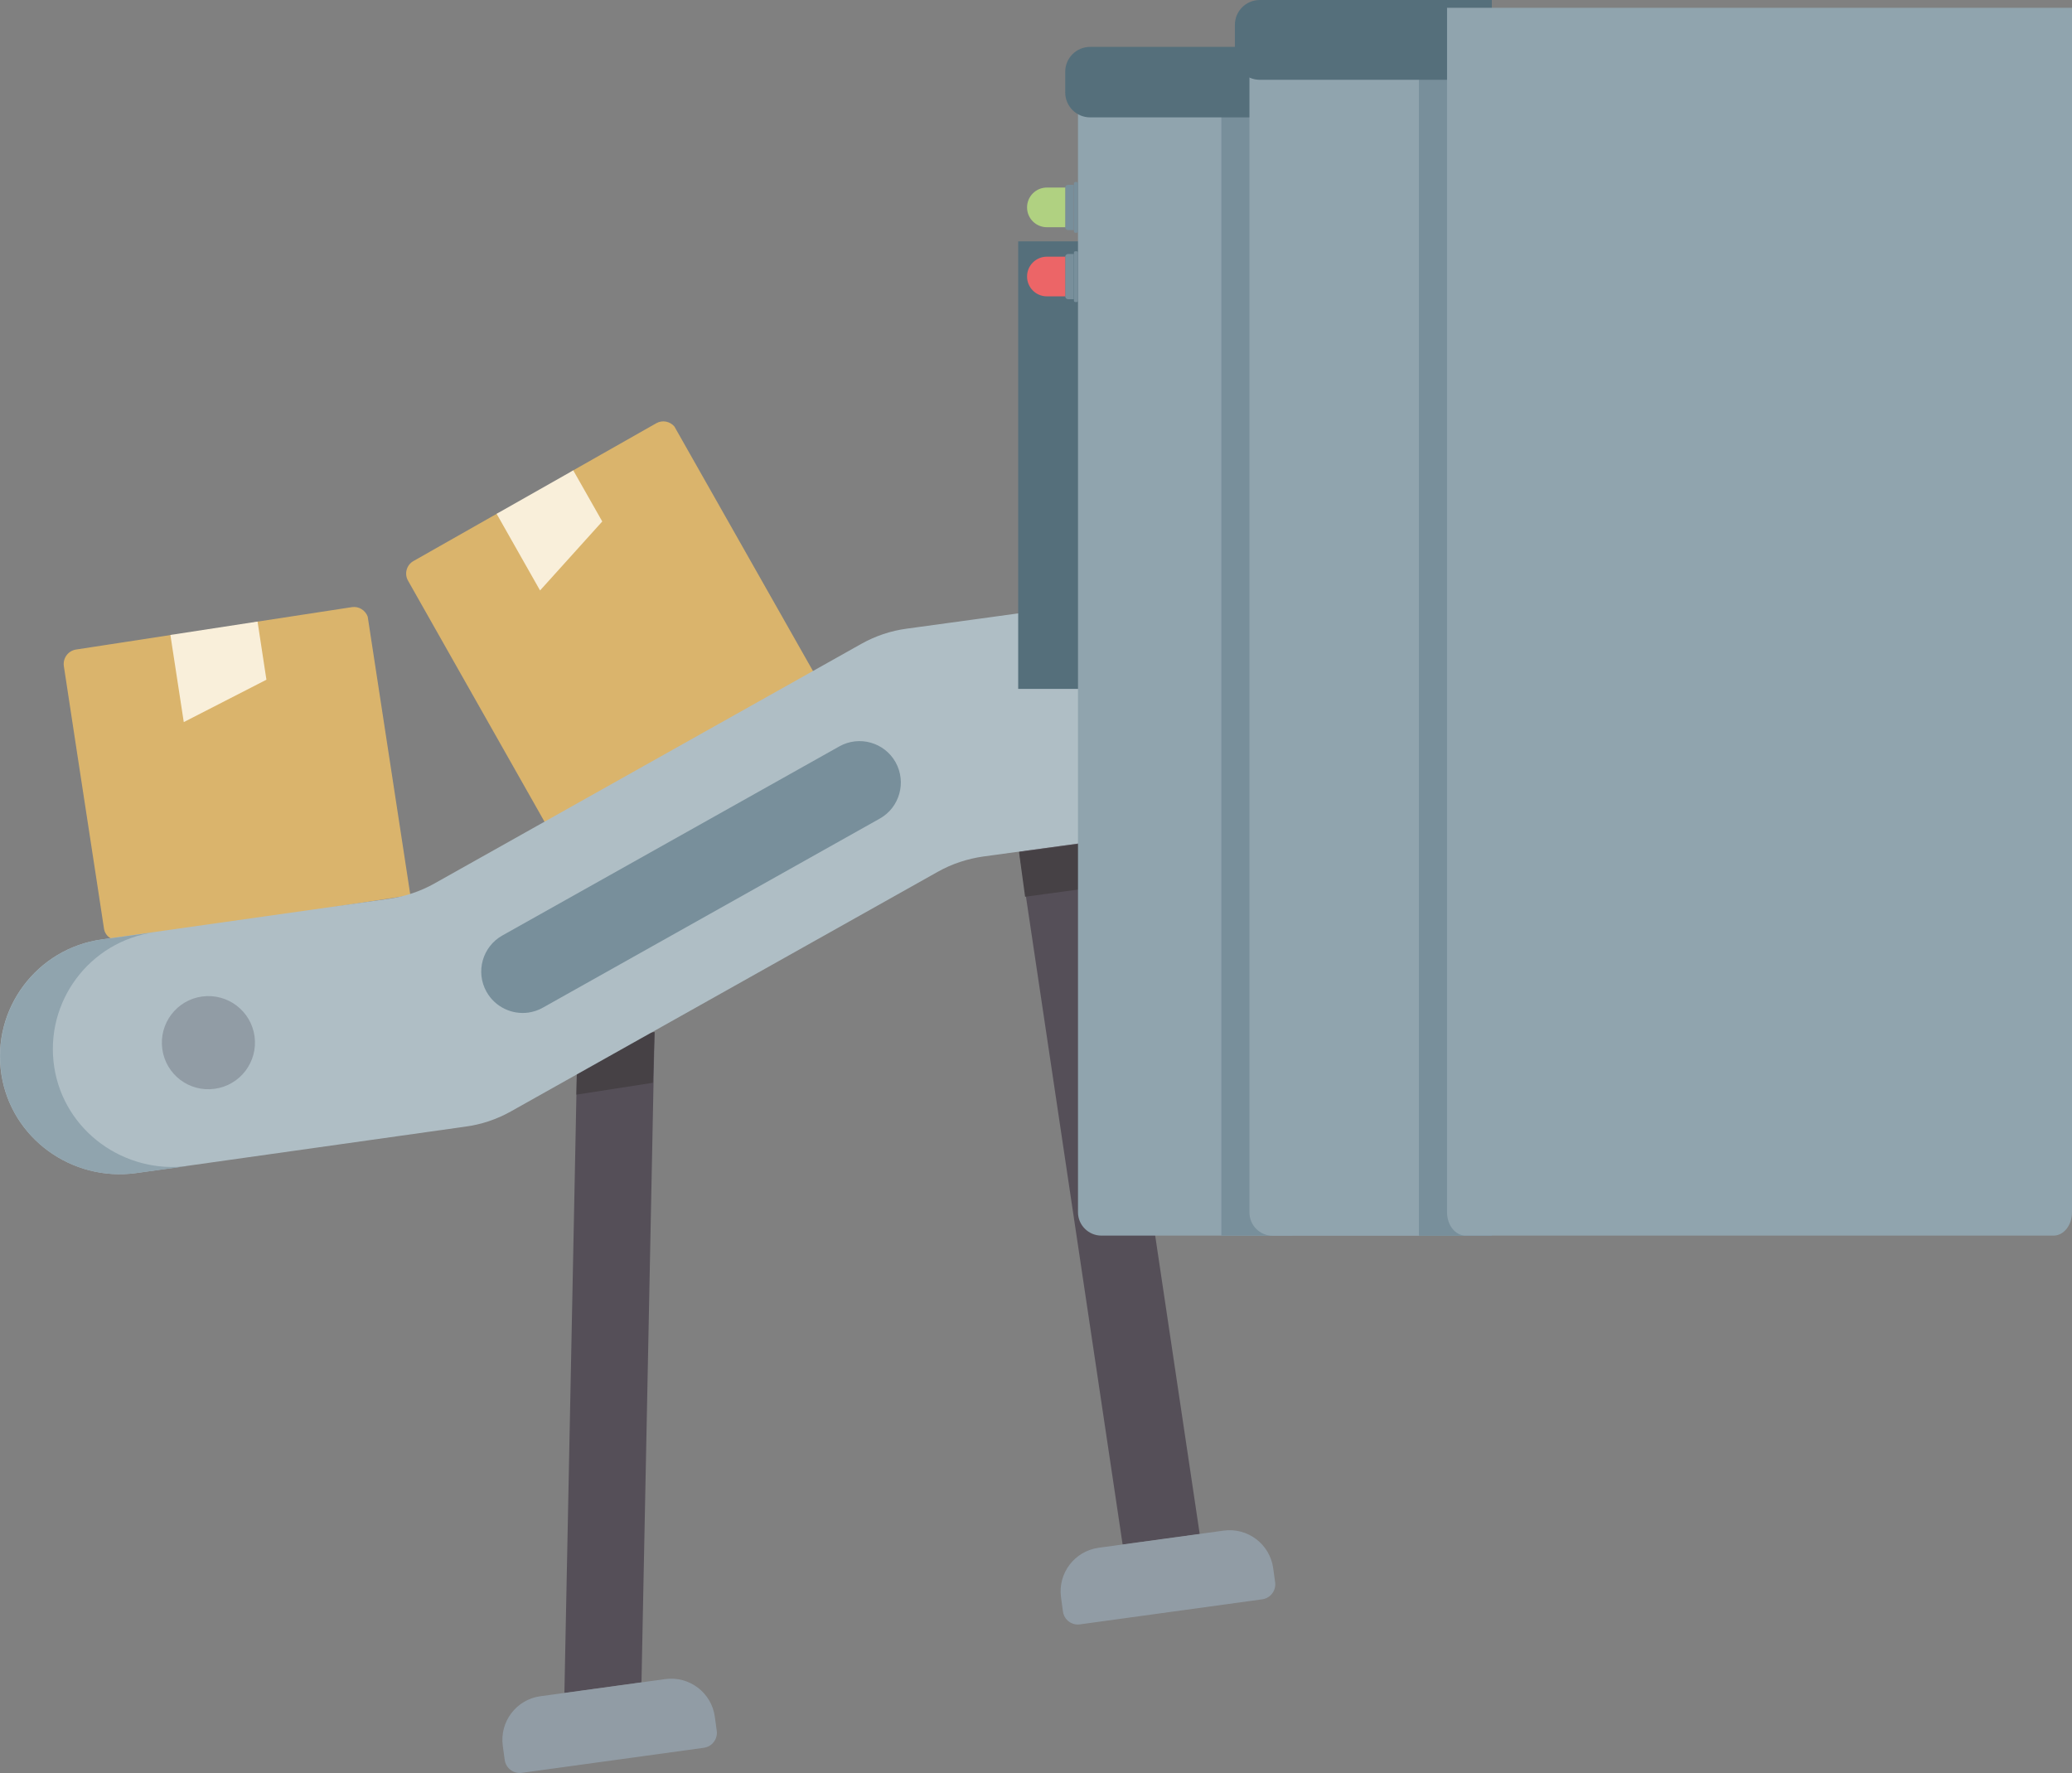 <?xml version="1.0" encoding="UTF-8"?> <!-- Generator: Adobe Illustrator 24.1.0, SVG Export Plug-In . SVG Version: 6.00 Build 0) --> <svg xmlns="http://www.w3.org/2000/svg" xmlns:xlink="http://www.w3.org/1999/xlink" version="1.1" id="Layer_1" x="0px" y="0px" viewBox="0 0 1378.9 1179.8" style="enable-background:new 0 0 1378.9 1179.8;" xml:space="preserve"><rect x="0" y="0" width="1378.9" height="1179.8" fill="#808080" stroke="none"/> <style type="text/css"> .st0{fill:#DAB46C;} .st1{fill:#F9EFDA;} .st2{fill:#4C3623;} .st3{fill:#554F58;} .st4{fill:#464145;} .st5{fill:#919CA5;} .st6{fill:#AFBEC5;} .st7{fill:#90A4AE;} .st8{fill:#788F9B;} .st9{fill:#CCA864;} .st10{fill:#556F7B;} .st11{fill:#EC6567;} .st12{fill:#B0D181;} </style> <g> <g> <path class="st0" d="M50.7,432.2l63.3-9.7c5.2-0.8,10,2.8,10.6,8l0,0.2l38.6-5.9c-1.1-5.2,2.4-10.3,7.7-11.1l63.3-9.7 c4.7-0.7,8.9,2.1,10.5,6.3l28.4,185.4L79.6,625.5c-5,0.8-9.7-2.7-10.4-7.6L65.1,591l-13.3-86.7l-9.3-61 C41.7,438,45.3,433,50.7,432.2z"></path> <path class="st1" d="M177.3,452.3l-55,28.2l-8.9-58l58-8.9L177.3,452.3z"></path> </g> <g> <path class="st0" d="M275.2,373.3l55.7-31.6c4.6-2.6,10.3-0.9,12.8,3.7l0.1,0.2l34-19.3c-2.9-4.5-1.4-10.5,3.3-13.1l55.7-31.6 c4.1-2.3,9.1-1.2,12,2.2L541.3,447L363.1,548.1l-4.8-8.5L302,440.2l-30.4-53.7C268.9,381.9,270.5,375.9,275.2,373.3z"></path> <path class="st1" d="M400.8,347l-41.4,45.9l-28.9-51l51-28.9L400.8,347z"></path> </g> <g> <path class="st0" d="M153.1,626.8l43.4-4.5c3.5-0.4,6.7,2.3,7,5.8l0,0.2l26.5-2.8c-0.6-3.6,2-6.9,5.6-7.3l43.4-4.5 c3.2-0.3,6,1.7,6.9,4.7l13.3,127.2L160.3,760l-0.7-6.6l-8.1-77.4l-4.4-41.8C146.8,630.4,149.4,627.2,153.1,626.8z"></path> <path class="st1" d="M238.7,644.6L200.3,662l-4.2-39.7l39.7-4.2L238.7,644.6z"></path> <path class="st2" d="M180.2,726.1l19.9-2.1c2.7-0.3,5.2,1.7,5.5,4.4c0.3,2.7-1.7,5.2-4.4,5.5l-19.9,2.1c-2.7,0.3-5.2-1.7-5.5-4.4 C175.5,728.8,177.4,726.4,180.2,726.1z"></path> </g> <g> <polygon class="st3" points="435.6,686.8 384.3,693.8 375.6,1126.6 426.9,1119.5 "></polygon> <polygon class="st4" points="435.6,686.8 384.3,693.8 383.6,728.4 434.5,720.5 "></polygon> <path class="st5" d="M347.1,1179.7c-5.4,0.7-10.4-3.1-11.2-8.5l-1.3-9.5c-2.2-16,9-30.8,25-33l83.1-11.4c16-2.2,30.8,9,33,25 l1.3,9.5c0.7,5.4-3.1,10.4-8.5,11.2L347.1,1179.7L347.1,1179.7z M347.1,1179.7"></path> <g> <path class="st6" d="M90.5,780.6c-42.7,5.8-83-23.1-89.6-65.7c-6.7-43.5,23.6-83.9,67-89.8l190.7-27c10.7-1.5,21.1-4.9,30.5-10.2 l284-159.4c9.4-5.3,19.8-8.8,30.5-10.2L744.4,399c43.4-5.9,83.4,24.9,88.7,68.6c5.1,42.8-26,81.5-68.7,87.3l-109.8,15 c-10.7,1.5-21.1,4.9-30.5,10.2l-284,159.4c-9.4,5.3-19.8,8.8-30.5,10.2L90.5,780.6L90.5,780.6z M90.5,780.6"></path> <path class="st7" d="M68,625.1c-43.4,5.9-73.7,46.3-67,89.8c6.5,42.6,46.9,71.6,89.6,65.7l35.1-4.8c-42.7,5.8-83-23.1-89.6-65.7 c-6.7-43.5,23.6-83.9,67-89.8L68,625.1L68,625.1z M68,625.1"></path> </g> <path class="st8" d="M718.7,483.7c-1.1-8.2,1.1-16.4,6-23c5-6.5,12.3-10.9,20.5-12c17-2.3,32.6,9.6,34.9,26.5 c2.3,17-9.6,32.6-26.5,34.9C736.6,512.5,721,500.6,718.7,483.7L718.7,483.7z M718.7,483.7"></path> <path class="st5" d="M108,698c-2.3-17,9.6-32.6,26.5-34.9c17-2.3,32.6,9.6,34.9,26.5c2.3,17-9.6,32.6-26.5,34.9 C125.9,726.9,110.3,715,108,698L108,698z M108,698"></path> <path class="st8" d="M351.6,673.8c-10.9,1.5-22.1-3.7-27.8-13.8c-7.5-13.3-2.7-30.1,10.5-37.5l224.2-125.8 c13.3-7.5,30.1-2.7,37.5,10.5c7.4,13.3,2.7,30.1-10.5,37.5L361.3,670.5C358.2,672.3,354.9,673.3,351.6,673.8L351.6,673.8z M351.6,673.8"></path> <path class="st0" d="M603.7,418.2"></path> <path class="st9" d="M580,425.1"></path> <path class="st1" d="M649.8,306.7"></path> <path class="st9" d="M254.2,565.4"></path> <path class="st1" d="M168.5,503.5"></path> <path class="st9" d="M489.1,440.5"></path> <polygon class="st3" points="729.6,559.7 678.3,566.7 747.1,1027.8 798.4,1020.8 "></polygon> <rect x="680" y="563.1" transform="matrix(0.991 -0.135 0.135 0.991 -71.729 100.856)" class="st4" width="51.8" height="29.9"></rect> <path class="st5" d="M718.6,1080.9c-5.4,0.7-10.4-3-11.2-8.5l-1.3-9.5c-2.2-16,9-30.8,25.1-33l83.1-11.4c16-2.2,30.8,9,33,25 l1.3,9.5c0.7,5.4-3.1,10.4-8.5,11.2L718.6,1080.9L718.6,1080.9z M718.6,1080.9"></path> </g> <g> <rect x="677.6" y="160.6" class="st10" width="66" height="297.8"></rect> <path class="st7" d="M860,66.5v755.7h-127c-8.6,0-15.6-7-15.6-15.5V66.5H860z M717.4,66.5"></path> <rect x="812.8" y="66.5" class="st8" width="47.2" height="755.7"></rect> <path class="st10" d="M725.5,31.2c-9.2,0-16.6,7.4-16.6,16.6v13.7c0,9.2,7.4,16.6,16.6,16.6H860V31.2H725.5z M860,31.2"></path> <path class="st7" d="M992.8,40v782.3H847c-8.6,0-15.5-7-15.5-15.5V40H992.8z M831.4,40"></path> <rect x="944.3" y="40" class="st8" width="48.5" height="782.3"></rect> <path class="st10" d="M838.4,0c-9.2,0-16.6,7.4-16.6,16.6v19.9c0,9.2,7.4,16.6,16.6,16.6h154.4V0L838.4,0z M992.8,0"></path> <path class="st7" d="M975.3,822.2c-6.8,0-12.3-7-12.3-15.5V5.2h415.9v801.5c0,8.6-5.5,15.5-12.3,15.5H975.3L975.3,822.2z M975.3,822.2"></path> <g> <path class="st8" d="M714.6,169v30.1h-3.8c-1,0-1.9-0.8-1.9-1.9v-26.3c0-1,0.8-1.9,1.9-1.9H714.6z"></path> <path class="st11" d="M708.9,170.9v26.3h-12.2c-7.3,0-13.2-5.9-13.2-13.2l0,0c0-7.3,5.9-13.2,13.2-13.2H708.9z"></path> <g> <path class="st8" d="M717.4,168.1v32c0,0.5-0.4,0.9-0.9,0.9h-0.9c-0.5,0-0.9-0.4-0.9-0.9v-32c0-0.5,0.4-0.9,0.9-0.9h0.9 C717,167.2,717.4,167.6,717.4,168.1z"></path> </g> <path class="st8" d="M714.6,123v30.1h-3.8c-1,0-1.9-0.8-1.9-1.9v-26.3c0-1,0.8-1.9,1.9-1.9H714.6z"></path> <path class="st12" d="M708.9,124.9v26.3h-12.2c-7.3,0-13.2-5.9-13.2-13.2l0,0c0-7.3,5.9-13.2,13.2-13.2H708.9z"></path> <g> <path class="st8" d="M717.4,122v32c0,0.5-0.4,0.9-0.9,0.9h-0.9c-0.5,0-0.9-0.4-0.9-0.9v-32c0-0.5,0.4-0.9,0.9-0.9h0.9 C717,121.1,717.4,121.5,717.4,122z"></path> </g> </g> </g> </g> </svg> 